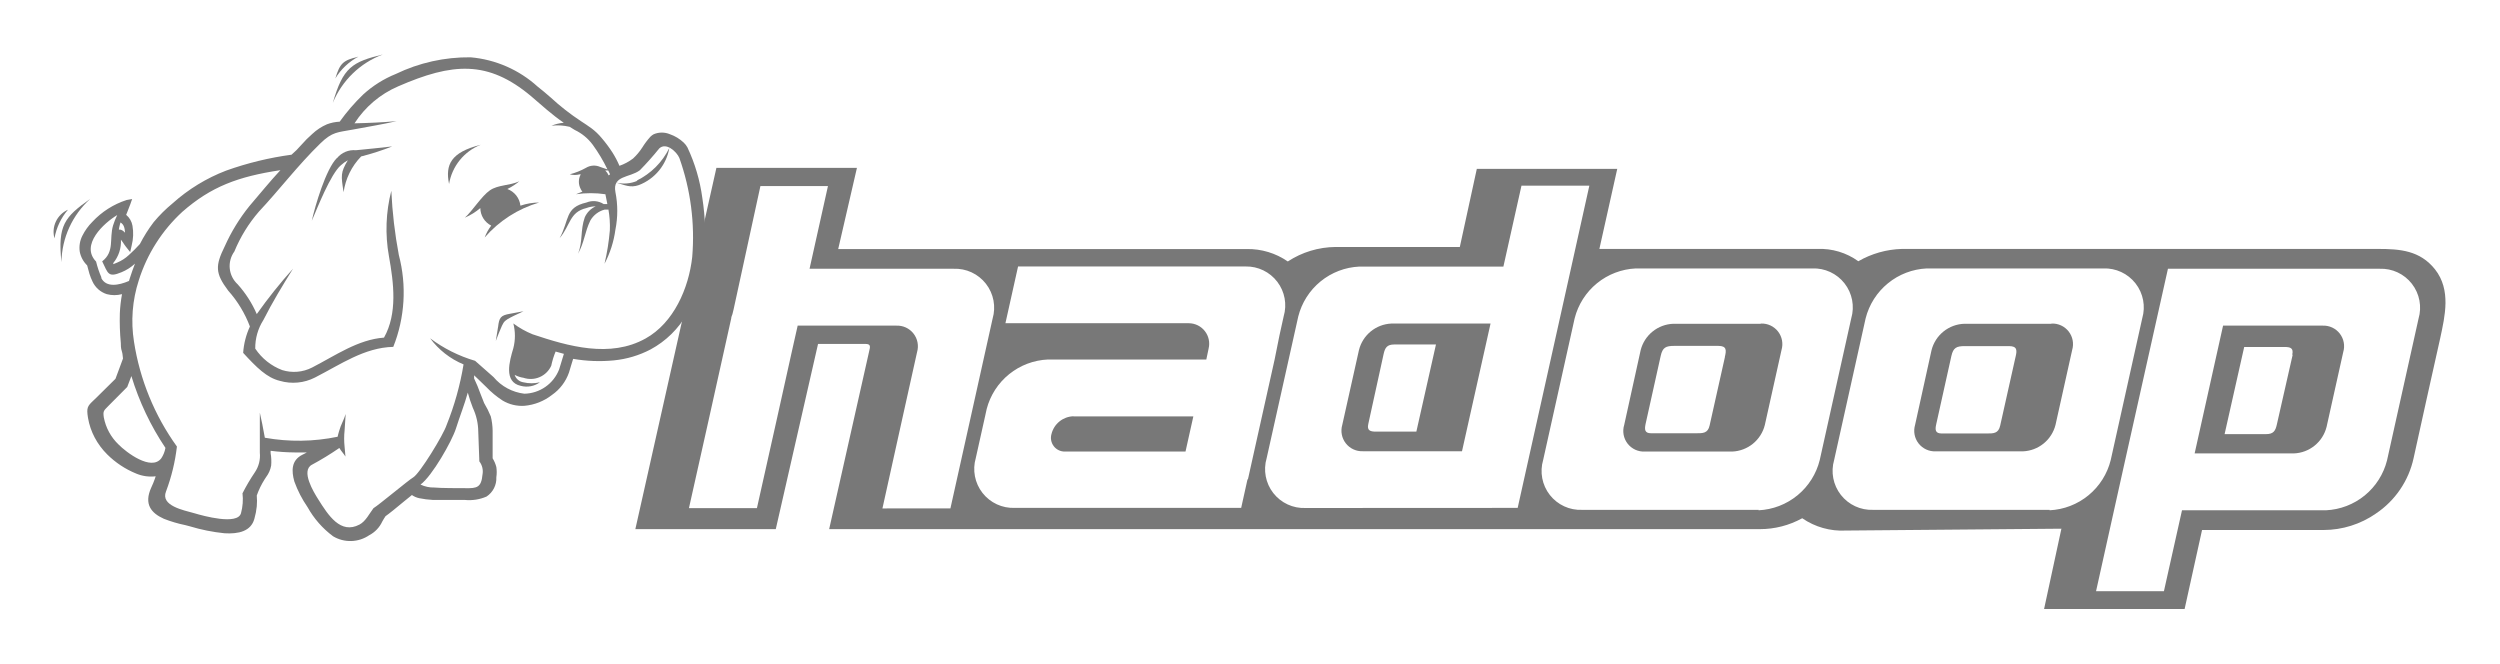 <svg xmlns="http://www.w3.org/2000/svg" xmlns:xlink="http://www.w3.org/1999/xlink" width="229.48" height="60.94" viewBox="0 0 229.48 60.94"><defs><clipPath id="f77d1eda-87d5-4abc-bcd0-f89e59106530" transform="translate(-23 -36)"><rect x="27" y="41" width="222" height="51" style="fill:none"/></clipPath><clipPath id="4f5dea03-1a3a-4c76-9633-1d3a539d09c9" transform="translate(-23 -36)"><path d="M87.47,54.18h0a15.85,15.85,0,0,0-1.37-4.65,1.81,1.81,0,0,0-.34-.44,3.51,3.51,0,0,0-1.27-.77,1.9,1.9,0,0,0-1.48,0,1.21,1.21,0,0,0-.31.23,6.94,6.94,0,0,0-.75,1,5.25,5.25,0,0,1-.84,1,4.45,4.45,0,0,1-1.25.67A8.46,8.46,0,0,0,79.22,50a12.09,12.09,0,0,0-1-1.34,5.47,5.47,0,0,0-.91-.87c-.32-.24-.64-.44-1-.68a21.56,21.56,0,0,1-2.76-2.16c-.4-.35-.81-.7-1.2-1a10.52,10.52,0,0,0-6.15-2.69,15.4,15.4,0,0,0-6.87,1.53,10,10,0,0,0-3,1.89,18.15,18.15,0,0,0-2.15,2.49,3.74,3.74,0,0,0-1.17.24,4.65,4.65,0,0,0-1.34.88q-.53.46-1,1t-.91.91a29.58,29.58,0,0,0-6,1.46,15.78,15.78,0,0,0-4.91,3A12.87,12.87,0,0,0,37.1,56.4a13.52,13.52,0,0,0-1.26,2,14.09,14.09,0,0,1-1,1,3.58,3.58,0,0,1-1.1.71h0l-.34.14s0,0,0-.11A3.11,3.11,0,0,0,34.1,58a3,3,0,0,1,.21.29c.08.12.15.24.25.36l.39.49.14-.62a4.31,4.31,0,0,0,.07-1.8,1.66,1.66,0,0,0-.58-1l.09-.22c.1-.25.2-.51.29-.75l.17-.48-.51.09a7.41,7.41,0,0,0-3.14,2,4.88,4.88,0,0,0-.92,1.28,2.44,2.44,0,0,0-.24,1.46A2.37,2.37,0,0,0,31,60.36c.07.29.14.54.21.77a5.18,5.18,0,0,0,.28.71A2.17,2.17,0,0,0,32.8,63a2.71,2.71,0,0,0,1.4,0A12.81,12.81,0,0,0,34,64.76a22.08,22.08,0,0,0,.09,2.72c0,.23,0,.48.09.75s.07.46.11.68l-.27.73-.42,1.13-.92.91-.86.85-.21.2c-.58.55-.69.67-.53,1.64a6,6,0,0,0,.61,1.79,6.42,6.42,0,0,0,1.15,1.55,8.13,8.13,0,0,0,2.66,1.76,3.52,3.52,0,0,0,1.79.25l-.09.27c-.09.25-.19.5-.31.75-.71,1.55,0,2.36,1.15,2.88A11.81,11.81,0,0,0,40,84.2l.42.11a16.93,16.93,0,0,0,3.19.64c1.28.08,2.43-.18,2.74-1.33a6.42,6.42,0,0,0,.22-1.14,5.73,5.73,0,0,0,0-1A7.3,7.3,0,0,1,47.29,80l.13-.2a2.45,2.45,0,0,0,.47-1.06,4.42,4.42,0,0,0-.05-1.15l0-.21a18.48,18.48,0,0,0,2.22.15c.37,0,.74,0,1.11,0l-.29.15-.14.07c-1,.51-1,1.46-.72,2.45a10.27,10.27,0,0,0,1.21,2.35,8.44,8.44,0,0,0,2.35,2.68,3.08,3.08,0,0,0,3.31-.1,2.69,2.69,0,0,0,1.2-1.26c.09-.16.19-.33.3-.49.28-.19,1-.77,1.68-1.34l.74-.6a1.82,1.82,0,0,0,.67.29,8.19,8.19,0,0,0,1.26.16c.37,0,1.58,0,2.36,0h.56a4,4,0,0,0,2-.31,2,2,0,0,0,.9-1.77,3.18,3.18,0,0,0,0-.94,2.89,2.89,0,0,0-.34-.8q0-.61,0-1.22t0-1.3a5.87,5.87,0,0,0-.17-1.33A8.81,8.81,0,0,0,67.44,73c-.12-.29-.24-.59-.35-.89h0a13.87,13.87,0,0,0-.57-1.37c0-.09,0-.19,0-.29l.45.43.66.64a8.45,8.45,0,0,0,1.51,1.25,3.47,3.47,0,0,0,2,.48,4.8,4.8,0,0,0,2.53-1,4.18,4.18,0,0,0,1.56-2.06l.21-.7.17-.55a14,14,0,0,0,3.74.14,9.21,9.21,0,0,0,3.36-1,8.47,8.47,0,0,0,3.37-3.31h0a13,13,0,0,0,1.57-5.19A22.65,22.65,0,0,0,87.47,54.18ZM79,52l-.13.1a1.43,1.43,0,0,0-.31-.45h.27ZM34,56.63l.06-.21c.31.18.39.5.42.94h0c-.18-.18-.33-.31-.57-.28A3.45,3.45,0,0,1,34,56.63Zm-1.68,4.86a8.74,8.74,0,0,1-.5-1.48c-1.48-1.53.73-3.55,1.94-4.27a6.56,6.56,0,0,0-.38.95c-.37,1.26.16,2.39-1,3.3.54,1.09.52,1.52,1.77,1a4.11,4.11,0,0,0,1.24-.79q-.26.67-.48,1.36l-.07.23C33.91,62.19,32.73,62.43,32.28,61.49Zm5.86,15.65a2.48,2.48,0,0,1-.37.92c-.92,1.23-3.26-.57-3.93-1.26a4.63,4.63,0,0,1-1.35-2.48c-.09-.61,0-.62.42-1.06l1.73-1.74.38-1a24.77,24.77,0,0,0,3.13,6.6ZM66.9,75.6,67,78.35a1.52,1.52,0,0,1,.29,1.21c-.11,1.19-.51,1.27-1.56,1.25-.48,0-2.38,0-2.86-.06a2.77,2.77,0,0,1-1.27-.27c1.07-.78,2.89-4,3.25-5.14s.79-2.21,1.09-3.3a13.7,13.7,0,0,0,.46,1.39A5.25,5.25,0,0,1,66.9,75.6Zm-.7-4.83h0ZM86.54,59.59c-.32,2.9-1.72,6.06-4.28,7.48-3.26,1.82-7.11.71-10.36-.38a7.93,7.93,0,0,1-1.78-1,4.54,4.54,0,0,1,0,2.27c-.35,1.18-.92,3.11.69,3.46a2.08,2.08,0,0,0,1.75-.33,3.23,3.23,0,0,1-1.53,0,1,1,0,0,1-.79-.68,2.61,2.61,0,0,0,.82.27,2.07,2.07,0,0,0,2.54-1.11A7.31,7.31,0,0,1,74,68.27l.76.21-.44,1.44a3.5,3.5,0,0,1-3.19,2.22,4.37,4.37,0,0,1-2.83-1.53l-1.69-1.49a13,13,0,0,1-4.13-2.07,7.31,7.31,0,0,0,3.07,2.4A26.33,26.33,0,0,1,64,75c-.28.89-2.47,4.47-3.07,4.82-.43.25-3.14,2.52-3.65,2.83-.38.5-.71,1.2-1.28,1.5-1.74.92-2.86-.84-3.79-2.32-.43-.68-1.61-2.62-.58-3.17a27.23,27.23,0,0,0,2.52-1.54c.15.27.4.52.56.79L54.63,77a6.86,6.86,0,0,1,0-1.48L54.73,74c-.15.52-.45,1-.6,1.56-.06.21-.11.38-.14.53a17.62,17.62,0,0,1-6.68.09c-.14-.82-.32-1.68-.46-2.3,0,.69,0,2.6,0,3.67a2.72,2.72,0,0,1-.46,1.81,17.47,17.47,0,0,0-1.13,1.92,4.84,4.84,0,0,1-.14,1.83c-.31,1.11-3.45.25-4.28,0-1-.28-3.13-.69-2.6-2a17.39,17.39,0,0,0,1-4.12,22.3,22.3,0,0,1-3.94-9.62,12.07,12.07,0,0,1,.44-5.64,14.43,14.43,0,0,1,4-6.29c2.64-2.31,5.1-3.23,9-3.82-.93,1-1.85,2.13-2.85,3.3a16.78,16.78,0,0,0-2.26,3.69c-.89,1.8-.87,2.48.31,4.06a10.56,10.56,0,0,1,2,3.3,6.86,6.86,0,0,0-.62,2.42c1.24,1.35,2.17,2.28,3.37,2.57a4.39,4.39,0,0,0,3.23-.31c2.35-1.2,4.53-2.75,7.18-2.81a13.5,13.5,0,0,0,.51-8.43,42.08,42.08,0,0,1-.69-5.9,14.07,14.07,0,0,0-.22,6c.45,2.5.79,5.27-.45,7.48-2.4.18-4.45,1.64-6.61,2.75a3.64,3.64,0,0,1-2.74.23A5.17,5.17,0,0,1,46.43,68a4.75,4.75,0,0,1,.75-2.63c.82-1.62,1.73-3.12,2.72-4.71a45.9,45.9,0,0,0-3.33,4.17,10.06,10.06,0,0,0-1.76-2.74,2.27,2.27,0,0,1-.3-3,13.34,13.34,0,0,1,2.26-3.67c1.88-2,3.59-4.27,5.64-6.26,1.11-1.08,1.57-1,3-1.27s2.64-.46,4-.77c-1.32.12-2.59.17-3.87.2h0a9,9,0,0,1,4-3.39c5-2.18,8.25-2.42,12.21.9,1,.86,1.92,1.7,3,2.44a3.76,3.76,0,0,0-1.13.27,4.76,4.76,0,0,1,1.67.1l.47.29a4.41,4.41,0,0,1,1.65,1.36,14.69,14.69,0,0,1,1.35,2.26l-.65-.22a1.41,1.41,0,0,0-1.33.08h0A6.17,6.17,0,0,1,75.3,52a1.74,1.74,0,0,0,.92,0l.09,0a1.41,1.41,0,0,0,0,1.36h0a.76.76,0,0,0,.15.23l-.59.24a9.29,9.29,0,0,1,2.7,0c.06.29.12.59.18.9l-.34,0h0a1.71,1.71,0,0,0-1.58-.14c-2,.46-1.54,1.58-2.46,3.27,1-1.17.89-2.39,2.45-2.76a2.53,2.53,0,0,1,.86-.16,2,2,0,0,0-1,1c-.43,1.21-.16,2.23-.63,3.36.58-1,.62-2,1.14-3.06a2.13,2.13,0,0,1,1.31-1h.35a8.89,8.89,0,0,1,.13,1.89,21.05,21.05,0,0,1-.49,3.08,9.42,9.42,0,0,0,1-3.13,8.82,8.82,0,0,0,0-3.45c-.29-1.55,1.31-1.3,2.24-2a26.77,26.77,0,0,0,1.78-2c.62-.6,1.6.28,1.85.87A21.71,21.71,0,0,1,86.54,59.59Z" style="fill:none;clip-rule:evenodd"/></clipPath><clipPath id="c46ccabb-bc9f-420b-9f4b-c8b206ff508e" transform="translate(-23 -36)"><rect width="276" height="133" style="fill:none"/></clipPath><clipPath id="c9ea9786-7601-4826-ae15-b9f10d04321c" transform="translate(-23 -36)"><path d="M31.29,54.25c-2.37,1.67-3,2.43-2.65,5.81a8,8,0,0,1,2.65-5.81" style="fill:none;clip-rule:evenodd"/></clipPath><clipPath id="d46e81c9-8cc0-4d74-be6a-f523162c5435" transform="translate(-23 -36)"><path d="M55.9,41.2c-1.42.34-1.69.6-2.12,2a5.5,5.5,0,0,1,2.12-2" style="fill:none;clip-rule:evenodd"/></clipPath><clipPath id="000536af-3908-4d67-b543-ca7cfbc77c2e" transform="translate(-23 -36)"><path d="M28,57.88h0a5.48,5.48,0,0,1,1.24-2.63A2.22,2.22,0,0,0,28,57.88" style="fill:none;clip-rule:evenodd"/></clipPath><clipPath id="823a901e-a8d5-4784-b8fd-cbc6ca7db240" transform="translate(-23 -36)"><path d="M58.14,41c-2.82.69-3.65,1.18-4.59,4.44A8,8,0,0,1,58.14,41" style="fill:none;clip-rule:evenodd"/></clipPath><clipPath id="8c0cb27d-a0f9-4ca5-8757-37de7cf24ce4" transform="translate(-23 -36)"><path d="M81.52,52.59a3.09,3.09,0,0,1-2,.16c.81.23,1.33.52,2.12.24a4.45,4.45,0,0,0,2.8-3.41,6.51,6.51,0,0,1-3,3" style="fill:none;clip-rule:evenodd"/></clipPath><clipPath id="13513547-a11c-4c40-ab4c-3163ce7eda7a" transform="translate(-23 -36)"><path d="M68.72,66h0c-.06.4-.15.9-.21,1.3.17-.45.38-1,.57-1.41s.33-.5.77-.74.89-.41,1.2-.58l-1.23.23c-.87.15-1,.35-1.1,1.21" style="fill:none;clip-rule:evenodd"/></clipPath><clipPath id="e2a27f8d-aa1a-42cc-8fd4-871caee0ed2c" transform="translate(-23 -36)"><path d="M53.92,50.51h0c-1,1-2,4.39-2.3,5.76.49-1.13,1.72-4.29,2.67-5.1a3.28,3.28,0,0,1,.64-.46c-.68,1.13-.63,1.41-.39,2.93a5.88,5.88,0,0,1,1.61-3.28A23.3,23.3,0,0,0,59,49.44q-1.66.19-3.33.35a2,2,0,0,0-1.74.73" style="fill:none;clip-rule:evenodd"/></clipPath><clipPath id="94853f48-dd7a-472d-b4a1-cac912a9ba81" transform="translate(-23 -36)"><path d="M70.77,54.88a1.84,1.84,0,0,0-1.2-1.53,5.36,5.36,0,0,0,1.1-.71c-.89.41-1.94.31-2.7.83s-1.61,1.9-2.3,2.51a5.63,5.63,0,0,0,1.42-.88,1.83,1.83,0,0,0,1,1.61,4.14,4.14,0,0,0-.6,1.09,10.53,10.53,0,0,1,5-3.21,5.34,5.34,0,0,0-1.69.28" style="fill:none;clip-rule:evenodd"/></clipPath><clipPath id="7a270edb-77ed-4592-a98b-218525abe562" transform="translate(-23 -36)"><path d="M64.22,52.89h0a4.71,4.71,0,0,1,2.9-3.6c-2.74.69-3.26,1.83-2.9,3.6" style="fill:none;clip-rule:evenodd"/></clipPath><clipPath id="d278f268-b33d-4af1-87ec-ffc6f33e5ad1" transform="translate(-23 -36)"><path d="M147.74,68.14,146.21,75a1.89,1.89,0,0,0,1.89,2.42h9.1l2.62-11.72h-9.11A3.21,3.21,0,0,0,147.74,68.14Zm7.07-.52h0l-1.8,8h-3.7c-.54,0-.85-.1-.71-.71L150,68.52c.13-.6.31-.9,1-.9Z" style="fill:none;clip-rule:evenodd"/></clipPath><clipPath id="40293616-d6ac-4c46-a5e9-720568a6c3a0" transform="translate(-23 -36)"><path d="M246.52,60.73c-1.39-1.75-3.23-1.88-5.25-1.88q-21.84,0-43.69,0a8.47,8.47,0,0,0-4,1.13,6,6,0,0,0-3.77-1.13h-20l1.64-7.35H158.56L157,58.67H145.6A8.14,8.14,0,0,0,141.21,60a6.42,6.42,0,0,0-3.77-1.14H99.94l1.72-7.45-12.9,0L81.32,84.57H94.21l3.88-17h4.36c.52,0,.42.29.33.68L99.11,84.57h85.43a8,8,0,0,0,3.89-1,6.44,6.44,0,0,0,4,1.13l19.79-.17-1.59,7.37h12.9l1.6-7.25,11.16,0a8.44,8.44,0,0,0,4.8-1.51,8.23,8.23,0,0,0,3.46-5.09q1.21-5.52,2.44-11C247.43,65,248,62.62,246.52,60.73ZM112,74.76l-1.76,7.91H104l1.75-7.91,1.43-6.44a1.9,1.9,0,0,0-1.9-2.43H96.22l-.54,2.4s0,0,0,0l-1.41,6.35h0l-1.79,8H86.24l1.79-8h0l2.09-9.41c0-.13.07-.27.11-.39l.11-.45h0L92.8,53.08H99l-1.69,7.59h13.22a3.58,3.58,0,0,1,3.58,4.59L112,74.76ZM137.51,80l-.58,2.62H116.15a3.58,3.58,0,0,1-3.58-4.58l.84-3.77h0l.16-.73A6.08,6.08,0,0,1,119.19,69h14.54l.21-1a1.88,1.88,0,0,0-1.81-2.33H115.29l1.16-5.21h20.89a3.57,3.57,0,0,1,3.49,4.58l-.39,1.77h0L140,69h0l-2.45,11Zm5.34,2.63a3.57,3.57,0,0,1-3.58-4.58l2.9-13a6.07,6.07,0,0,1,5.61-4.58H161l1.66-7.43h6.23l-1.65,7.43-4.93,22.15Zm41.58.17h-16.2a3.57,3.57,0,0,1-3.58-4.58l2.89-13a6.08,6.08,0,0,1,5.61-4.58h16.2a3.58,3.58,0,0,1,3.58,4.58l-2.89,13A6.08,6.08,0,0,1,184.42,82.84Zm26.71,0h-16.2a3.58,3.58,0,0,1-3.58-4.58l2.89-13a6.08,6.08,0,0,1,5.61-4.58h16.2a3.58,3.58,0,0,1,3.58,4.58l-2.89,13A6.08,6.08,0,0,1,211.13,82.84ZM245,65.26l-2.89,13a6.07,6.07,0,0,1-5.61,4.58H223.29l-1.66,7.43h-6.23l1.65-7.43.87-3.91L222,60.67h19.43A3.58,3.58,0,0,1,245,65.26Z" style="fill:none;clip-rule:evenodd"/></clipPath><clipPath id="91bb43b2-97fe-4ce4-be2a-a4953ec0600e" transform="translate(-23 -36)"><path d="M184.6,65.72h-8a3.21,3.21,0,0,0-3,2.42L172.09,75A1.89,1.89,0,0,0,174,77.45h8A3.22,3.22,0,0,0,185,75l1.53-6.88a1.89,1.89,0,0,0-1.89-2.42m-3.31,3.09-1.4,6.26c-.16.73-.62.72-1.24.72h-4.13c-.61,0-.61-.36-.51-.85l1.39-6.26c.17-.77.48-.91,1.23-.91h4.06c.78,0,.74.41.6,1" style="fill:none;clip-rule:evenodd"/></clipPath><clipPath id="839b2091-7809-424d-82c5-5534c469ad0d" transform="translate(-23 -36)"><path d="M121.52,74.21a2.14,2.14,0,0,0-2,1.62,1.26,1.26,0,0,0,1.23,1.62h11.07l.72-3.23h-11" style="fill:none;clip-rule:evenodd"/></clipPath><clipPath id="3cb8879c-2732-4c65-ab95-04950065fac8" transform="translate(-23 -36)"><path d="M211.3,65.72h-8a3.21,3.21,0,0,0-3,2.42L198.79,75a1.89,1.89,0,0,0,1.89,2.43h8a3.22,3.22,0,0,0,3-2.43l1.53-6.88a1.89,1.89,0,0,0-1.89-2.42M208,68.81l-1.4,6.26c-.16.73-.62.72-1.24.72h-4.13c-.61,0-.61-.36-.5-.85l1.39-6.26c.17-.77.48-.91,1.23-.91h4.06c.78,0,.74.41.6,1" style="fill:none;clip-rule:evenodd"/></clipPath><clipPath id="6cb7eb75-e588-4d45-9d45-a1a135875f4c" transform="translate(-23 -36)"><path d="M236.17,65.89h-9.11l-2.61,11.73h9.11a3.22,3.22,0,0,0,3-2.43l1.53-6.87a1.89,1.89,0,0,0-1.89-2.43m-2.75,2.67L232,74.95c-.13.6-.31.9-1,.9h-3.8l1.8-8h3.7c.54,0,.85.1.71.71" style="fill:none;clip-rule:evenodd"/></clipPath></defs><title>hadoop</title><g id="f6449fa3-82ec-42f4-a90e-cf59a10f3f51" data-name="Слой 2"><g id="9cbb7c35-d4ec-4001-a8ac-26635c3947a6" data-name="Слой 1"><g style="opacity:0.75;isolation:isolate"><g style="clip-path:url(#f77d1eda-87d5-4abc-bcd0-f89e59106530)"><g style="clip-path:url(#4f5dea03-1a3a-4c76-9633-1d3a539d09c9)"><g style="clip-path:url(#c46ccabb-bc9f-420b-9f4b-c8b206ff508e)"><rect x="2.28" y="0.17" width="67.51" height="54.5" style="fill:#4b4b4b"/></g></g><g style="clip-path:url(#c9ea9786-7601-4826-ae15-b9f10d04321c)"><g style="clip-path:url(#c46ccabb-bc9f-420b-9f4b-c8b206ff508e)"><rect x="0.56" y="13.25" width="12.73" height="15.81" style="fill:#4b4b4b"/></g></g><g style="clip-path:url(#d46e81c9-8cc0-4d74-be6a-f523162c5435)"><g style="clip-path:url(#c46ccabb-bc9f-420b-9f4b-c8b206ff508e)"><rect x="25.77" y="0.2" width="12.12" height="12" style="fill:#4b4b4b"/></g></g><g style="clip-path:url(#000536af-3908-4d67-b543-ca7cfbc77c2e)"><g style="clip-path:url(#c46ccabb-bc9f-420b-9f4b-c8b206ff508e)"><rect y="14.25" width="11.28" height="12.63" style="fill:#4b4b4b"/></g></g><g style="clip-path:url(#823a901e-a8d5-4784-b8fd-cbc6ca7db240)"><g style="clip-path:url(#c46ccabb-bc9f-420b-9f4b-c8b206ff508e)"><rect x="25.55" width="14.59" height="14.44" style="fill:#4b4b4b"/></g></g><g style="clip-path:url(#8c0cb27d-a0f9-4ca5-8757-37de7cf24ce4)"><g style="clip-path:url(#c46ccabb-bc9f-420b-9f4b-c8b206ff508e)"><rect x="51.55" y="8.57" width="14.92" height="13.53" style="fill:#4b4b4b"/></g></g><g style="clip-path:url(#13513547-a11c-4c40-ab4c-3163ce7eda7a)"><g style="clip-path:url(#c46ccabb-bc9f-420b-9f4b-c8b206ff508e)"><rect x="40.51" y="23.54" width="12.55" height="12.73" style="fill:#4b4b4b"/></g></g><g style="clip-path:url(#e2a27f8d-aa1a-42cc-8fd4-871caee0ed2c)"><g style="clip-path:url(#c46ccabb-bc9f-420b-9f4b-c8b206ff508e)"><rect x="23.63" y="8.44" width="17.37" height="16.83" style="fill:#4b4b4b"/></g></g><g style="clip-path:url(#94853f48-dd7a-472d-b4a1-cac912a9ba81)"><g style="clip-path:url(#c46ccabb-bc9f-420b-9f4b-c8b206ff508e)"><rect x="37.67" y="11.64" width="16.8" height="15.17" style="fill:#4b4b4b"/></g></g><g style="clip-path:url(#7a270edb-77ed-4592-a98b-218525abe562)"><g style="clip-path:url(#c46ccabb-bc9f-420b-9f4b-c8b206ff508e)"><rect x="36.12" y="8.29" width="13" height="13.6" style="fill:#4b4b4b"/></g></g><g style="clip-path:url(#d278f268-b33d-4af1-87ec-ffc6f33e5ad1)"><g style="clip-path:url(#c46ccabb-bc9f-420b-9f4b-c8b206ff508e)"><rect x="118.15" y="24.72" width="23.67" height="21.72" style="fill:#4b4b4b"/></g></g><g style="clip-path:url(#40293616-d6ac-4c46-a5e9-720568a6c3a0)"><g style="clip-path:url(#c46ccabb-bc9f-420b-9f4b-c8b206ff508e)"><rect x="53.32" y="10.4" width="176.16" height="50.54" style="fill:#4b4b4b"/></g></g><g style="clip-path:url(#91bb43b2-97fe-4ce4-be2a-a4953ec0600e)"><g style="clip-path:url(#c46ccabb-bc9f-420b-9f4b-c8b206ff508e)"><rect x="144.03" y="24.72" width="24.52" height="21.73" style="fill:#4b4b4b"/></g></g><g style="clip-path:url(#839b2091-7809-424d-82c5-5534c469ad0d)"><g style="clip-path:url(#c46ccabb-bc9f-420b-9f4b-c8b206ff508e)"><rect x="91.51" y="33.21" width="23.06" height="13.24" style="fill:#4b4b4b"/></g></g><g style="clip-path:url(#3cb8879c-2732-4c65-ab95-04950065fac8)"><g style="clip-path:url(#c46ccabb-bc9f-420b-9f4b-c8b206ff508e)"><rect x="170.73" y="24.72" width="24.52" height="21.73" style="fill:#4b4b4b"/></g></g><g style="clip-path:url(#6cb7eb75-e588-4d45-9d45-a1a135875f4c)"><g style="clip-path:url(#c46ccabb-bc9f-420b-9f4b-c8b206ff508e)"><rect x="196.44" y="24.89" width="23.67" height="21.73" style="fill:#4b4b4b"/></g></g></g></g></g></g></svg>